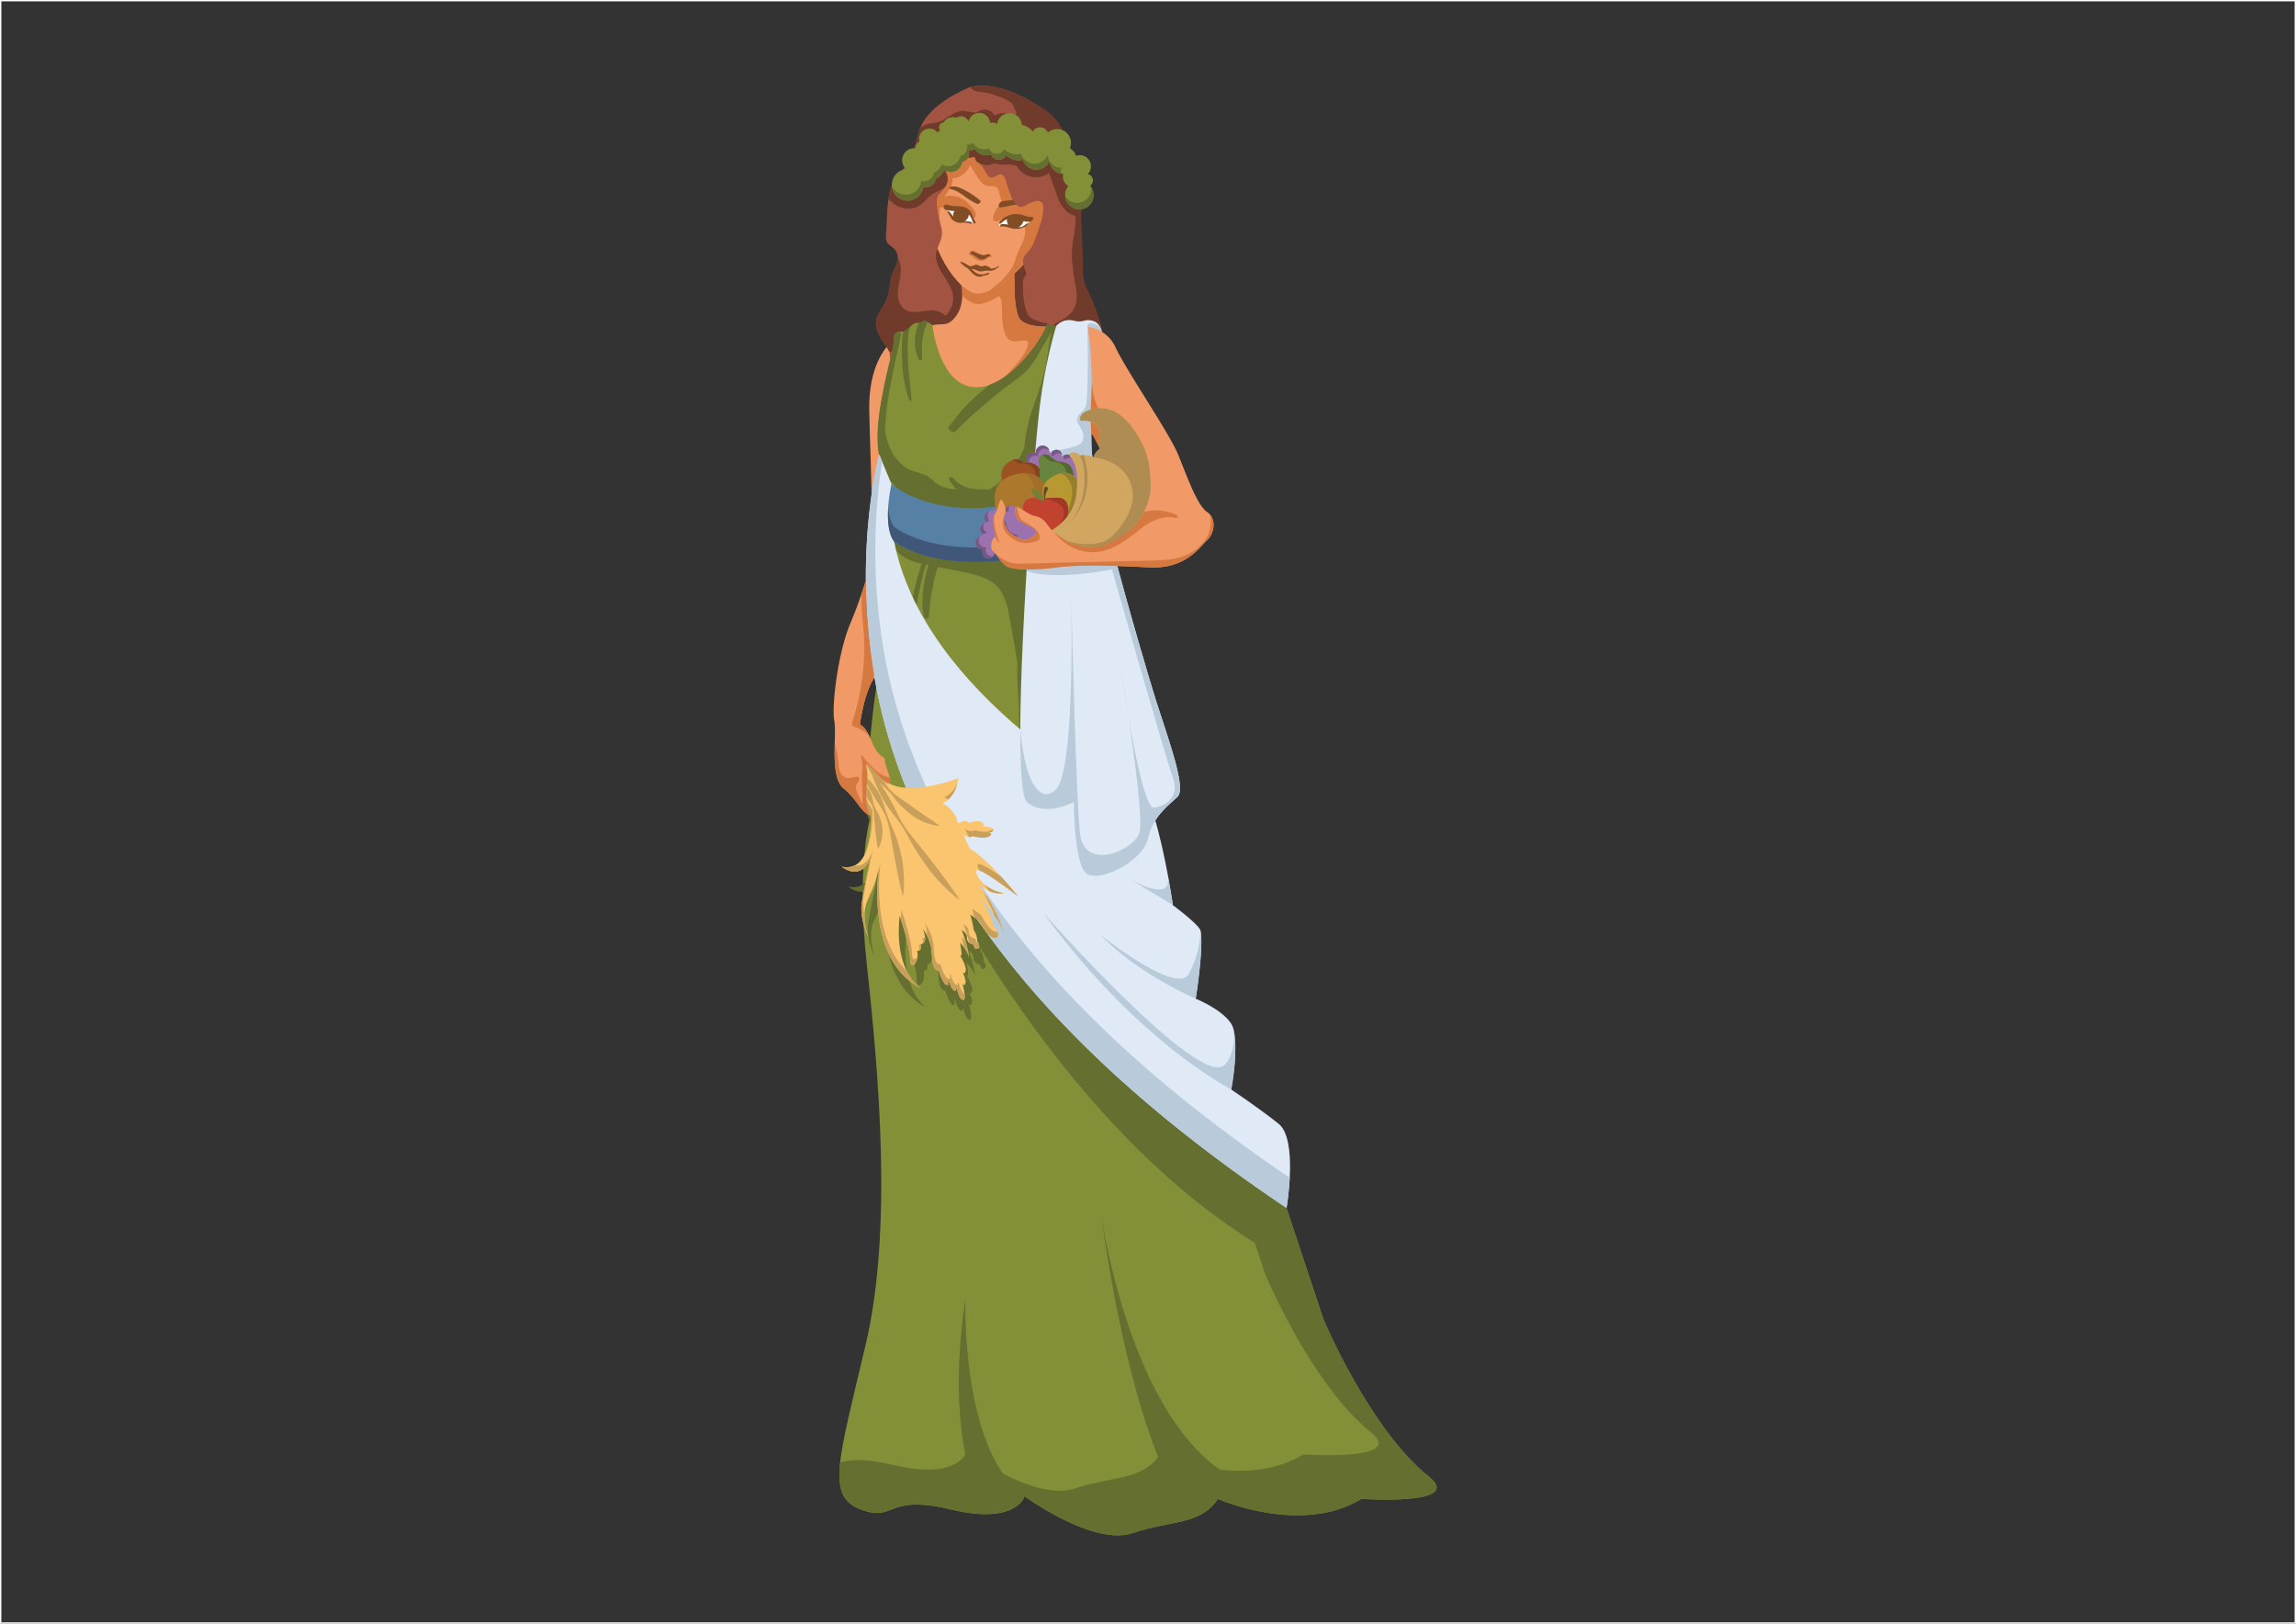 <svg id="Layer_1" data-name="Layer 1" xmlns="http://www.w3.org/2000/svg" viewBox="0 0 841.89 595.28"><rect x="0" y="0" width="841.89" height="595.28" fill="#333333" stroke="none"/><path d="M329.16,192.84c.77-14.87,2.14-34.58,2.14-34.58l-2.57-34.43s-10.3,5.79-10,26.39c.18,11.07.9,24.73.89,36.36Z" fill="#f19967"/><path d="M355.57,32S339.7,38,337,48.26s-6.34,14.45-8.25,17.13-3.64,10.32-3.45,14.44-1.73,8.26,1,10.11,4,4.13,1.72,8.67-1.15,5.78-2.68,10.52-5.56,6.6-3.64,12,4.4,5.78,4.6,9.28,8.62,2.48,8.62,2.48l16.47-2.48s19-.41,22.23,3.72,7.47,1.85,10.73,1.85,5.17-5.77,11.88-5.57,7.28-1,8-5.36-4-15.68-5.94-19.4-1-6.39-1.72-18.15.76-17.33-2.11-25.59-1.72-8.25-4.79-14-5.75-7-8.24-8.66C364.92,28.23,355.57,32,355.57,32Z" fill="#a25341"/><path d="M395.05,74a15.35,15.35,0,0,1-.51,1.72l-.14-.08c-.36-.17-.74-.33-1.1-.51l-.12-.06s0,0,0,0h0l0,0h0a.12.12,0,0,0,0,0c-.05-.06,0,0,0,0l0,0-.07-.11a3.25,3.25,0,0,1-.18-.43s-.08-.24-.1-.28a12.2,12.2,0,0,1-.15-4,13.79,13.79,0,0,0,0-2.8,9,9,0,0,0-1.18-2.76,2.5,2.5,0,0,0-1.77-1.39c-.54-.08-1.34.14-1.18.87a2,2,0,0,1-.12,1,6.08,6.08,0,0,0-.09,1.28c0,.87-.1,1.73-.16,2.6a12.85,12.85,0,0,0,.41,4.9,7.73,7.73,0,0,0,3.61,4.33,13.34,13.34,0,0,0,1.2.59c.21.09.41.18.61.29l.05,0,.16.12.18.13,0,0c0,.56,0,1.13,0,1.69a74.73,74.73,0,0,1-1,7.59,29.75,29.75,0,0,0,0,9.37h0a36.31,36.31,0,0,0,.71,5.08c.59,3.14,1.29,6.73-.15,9.75-1.23,2.58-3.83,3.94-6.2,5.29-.59.34-1.16.69-1.72,1-1.67-.56-3.52-.8-5.14-1.35s-3.47-1.24-4.24-3a20.77,20.77,0,0,1-1.44-6.8c-.1-1.27-.12-2.54-.12-3.82a10.54,10.54,0,0,0-.09-1.13s0-.09,0-.14a14.67,14.67,0,0,1,1.2-2.24c.51-.77,1.07-1.54,1.65-2.26a9.69,9.69,0,0,0,1.45-2.34,3.11,3.11,0,0,0,.47-1.49,1.66,1.66,0,0,0-1-1.44c-1.07-.47-2.14.21-3,.75a7.46,7.46,0,0,0-2,2.15,13.69,13.69,0,0,0-1.31,2.29.74.74,0,0,0-.67.56c-.22.71-.59,1.37-.82,2.07a8,8,0,0,0-.24,2.18,39,39,0,0,0,.15,4.59,19.36,19.36,0,0,0,2.43,8.36c1.67,2.65,4.5,4.08,7.34,5.14.66.24,1.32.46,2,.65a14.35,14.35,0,0,0-1.75,2.16c-1.18,1.81,2.2,4,3.76,3.26,3.56-1.76,6.5-5.09,10.52-5.8,1.08-.19,2.19-.3,3.24-.58a1.21,1.21,0,0,0,.85-.25h0a5.71,5.71,0,0,0,1-.58,15.77,15.77,0,0,0,.57,4c.3.82,2.4,2.49,3.37,1.73.05-.28.11-.53.16-.84.77-4.33-4-15.68-5.94-19.4s-1-6.39-1.72-18.15c-.37-5.73-.2-10-.26-13.81C395.73,73.38,395.14,73.33,395.05,74Z" fill="#713b2b"/><path d="M330,128.71c2.12-.6,4.21-1.32,6.34-1.87s4.19-.68,6.3-1.07a9.76,9.76,0,0,0,7.12-6,8.77,8.77,0,0,0,.72-.63,11.23,11.23,0,0,0,3.59-9.37c-.45-3.43-2.49-6.34-4.25-9.21a18.09,18.09,0,0,1-2.22-4.73,19.17,19.17,0,0,1-.72-6.47c.14-1.35-2.66-3.3-3.2-1.57a12.21,12.21,0,0,0-.85,5.1A16.21,16.21,0,0,0,344.25,98c1.39,2.93,3.58,5.48,4.75,8.51s.31,6.25-1.82,8.75c-.17.19-.38.33-.55.51a7,7,0,0,0-3.45-1.83c-3.76-.77-9.33,2.17-12.24-1.26-3.21-3.78-1-8.48-.67-12.75a9.82,9.82,0,0,0-1.14-5.65A8.54,8.54,0,0,1,328,98.61c-2.3,4.54-1.15,5.78-2.68,10.52s-5.56,6.6-3.64,12c1.54,4.32,3.43,5.44,4.22,7.54a4.66,4.66,0,0,0,.61.26A5.93,5.93,0,0,0,330,128.71Z" fill="#713b2b"/><path d="M328,74.13a9.65,9.65,0,0,0,2.53,1.36,6.51,6.51,0,0,0,2.71.23h.28A3.63,3.63,0,0,0,334.55,77a3.39,3.39,0,0,0,1.73.67,1.38,1.38,0,0,0,1.26-.47,1.47,1.47,0,0,0,.07-1.35,6.73,6.73,0,0,0-3.8-3.64,5.59,5.59,0,0,0-2.25-.42l-.89,0h-.32l-.15,0,0,0L330,71.7c-.17-.11-.33-.26-.46-.36h0c-.06-.07-.14-.14-.2-.2a1.37,1.37,0,0,0-.13-.2l0,0h0c0-.26-.1-.51-.13-.77s0-.23,0-.35,0-.36,0-.1a.89.89,0,0,1,.08-.32c0,.09,0,.1,0,.08l.07-.05c.65-.46.27-1.35-.2-1.8a2.6,2.6,0,0,0-1-.66,29.45,29.45,0,0,0-1.76,5.52A10.67,10.67,0,0,0,328,74.13Z" fill="#713b2b"/><path d="M335.44,56.79a14.57,14.57,0,0,0,2.46-2A13.68,13.68,0,0,0,339.66,52a6.16,6.16,0,0,1,2.07-2.34c1.24-.69,2.75-.64,4.11-.91,2.51-.49,4.37-2,6.53-3.25a5.35,5.35,0,0,1,3-.94c1.53.07,2.95.76,4.52.6a5.76,5.76,0,0,0,1.9-.55l.37-.18A7.7,7.7,0,0,0,365,46a5,5,0,0,0,3.41-.22,3.83,3.83,0,0,1,1.41-.46,9.32,9.32,0,0,1,1.91.77,5,5,0,0,0,3.14,0c0,.07.05.15.08.23a50.58,50.58,0,0,1-1,5.14c-.45,1.84,2.91,4.08,4.28,2.59a5.67,5.67,0,0,0,1.4-2.74,3.61,3.61,0,0,0,1.79.91c.84.13,1.92-.19,1.74-1.28-.06-.4-.11-.79-.17-1.19a2.8,2.8,0,0,0,1.14.34,1.62,1.62,0,0,0,.88-.21,3.56,3.56,0,0,0,2.3,1.52c.93.14,1.78-.21,1.73-1.29l0-.5a10.82,10.82,0,0,0,1.32.88,2.51,2.51,0,0,0,.73.26c-.34-.8-.77-1.71-1.38-2.85-3.06-5.77-5.75-7-8.24-8.66-15.17-10.07-24.28-7.74-25.66-7.29a4,4,0,0,0,2.41,1.6,26,26,0,0,1,7.73,1.74,17.05,17.05,0,0,1,5.1,2.59l.36.75c.45.92.89,1.84,1.34,2.75-.24.7-.75,1.19-1.49,1a14.86,14.86,0,0,0-3-.95,6.47,6.47,0,0,0-3.31.83.29.29,0,0,0-.1.08,13,13,0,0,0-1.26-1.31,4.17,4.17,0,0,0-3.48-.72c-1.22.32-2,1.13-3.3.93a21.23,21.23,0,0,0-3.7-.57c-2.15.06-3.94,1.15-5.69,2.29a18.68,18.68,0,0,1-2.52,1.48,12.66,12.66,0,0,1-3.45.75,8.11,8.11,0,0,0-3.88,1.61,12.37,12.37,0,0,0-.54,1.55,53.21,53.21,0,0,1-2.92,8.44A1.54,1.54,0,0,0,335.44,56.79Z" fill="#713b2b"/><path d="M393.13,75l0,0h0a.3.3,0,0,1-.08-.08l0,0Z" fill="#713b2b"/><path d="M351.33,97.53s3.38,11.34,0,17.13-6,3.62-9.41,4.59,3.62,20,15.12,25.5c10.9,5.24,28-17.38,29.6-25.1,0,0-11.74,1.25-13.35-3.9s-1.17-9.53-1.49-18.3S351.33,97.53,351.33,97.53Z" fill="#f19967"/><path d="M349.7,56.24a2.84,2.84,0,1,0-2.84,2.83A2.84,2.84,0,0,0,349.7,56.24Z" fill="#758135"/><path d="M372,104.11c0-1.17,0-4.47-.09-6.86-.32-8.77-20.53.28-20.53.28a40,40,0,0,1,1.48,10.91,12.47,12.47,0,0,0,4.71,2.93C360.46,112.19,366.33,109.27,372,104.11Z" fill="#d57940"/><path d="M385.23,78.61c2.94-16.34-5.39-29.92-17.57-32.12S344,54.33,341.1,70.67s8.46,34.66,16.25,36.85C363.46,109.22,382.29,94.94,385.23,78.61Z" fill="#f19967"/><path d="M361.64,109s5.61-3.26,5.69,2.47.16,11.77,3.06,13.3,8.07-2.29,6.19,2.81-10.93,13.19-10.93,13.19l13.67-8.36,5.33-12.67c-3.41.1-10.17-.2-11.36-4s-1.26-7.33-1.35-12.55l-8.71,4.39Z" fill="#d57940"/><path d="M523.86,541.28c-21.72-17.37-38.6-57.67-38.6-57.67l-13.52-40.78c-73.09-49-119.8-101.15-141.35-158.74L320.2,295.64s-6.76,17.37-2.41,57.43,9.65,97.48-.39,140-14.57,55.5-1.78,60.33,8.92-5.79,33.05,0,27-4.83,27-4.83,25.09,18.34,39.57,13.51,25-2.89,31.34-12.54c0,0,30.44,13.51,52.64,0C499.25,549.49,537.45,552.15,523.86,541.28Z" fill="#849038"/><path d="M403.56,444.07c-.06-.42-.12-.82-.17-1.24C403.39,442.83,403.44,443.28,403.56,444.07Z" fill="#646f30"/><path d="M338.61,309.77S385,410.5,462.58,457.15L451.21,421Z" fill="#646f30"/><path d="M321.61,306.33s1.44,21.08-10.54,18.74c0,0,7,5.93,10.59-3.44,0,0-2.19,10.06-3.22,16.39s2.41,13.09,2.41,13.09-3.17-8.4-.14-14.05a42.4,42.4,0,0,0,4-12s-5.41,34,15.21,44.47c0,0-9.84-5.75-7.63-26.42,0,0,3.85,11.3,3.85,16s3.72.56,2.48-3.17c0,0,2.18.28,1.3-2.48,0,0,3.11.42.91-5.51a17.28,17.28,0,0,1,3.31,9.79c.27,6.2,2.48,5.37,2.48,5.37s1.51,5.79,3.44,5.37v-2.61s1,4.82,2.69,4.75l.41-1.1s1,4.47,2.41,4.41-.27-6-.27-6,.68,1.31,1.1-.2-1.24-4.14-1.24-4.14.75,1.45,1.3-.2-2-5.72-2-5.72.48.34.55-.55a28.17,28.17,0,0,0-.62-4.14s2.76,2.62,3.31,5.44A38,38,0,0,0,355,348.36s2,1.1,1.93,2.55a2.24,2.24,0,0,0,1.86,2.54c1.31.42.27,2.07,1.93,1.73s0-2.76,0-2.76a7.38,7.38,0,0,0-1.24-4,53.33,53.33,0,0,0-1.31-5.79l3.28,2.34s2.92,6.06,5.61,6.2.77-3.37-.95-5.13c0,0,.58,0,0-1.64s-3.77-7.66-3.77-7.66,6.23,7.67,7.89,11.74l.17.45c1.34,3.93-2.48-9.81-10.65-19,0,0,4.56,5.89,10.91,4.86,0,0-7.19-.73-10.18-6.93S375.69,336,375.69,336s-10.13-13-17.78-17.68l-2.27-4.85s2.55,1.38,3.31.34c0,0,4.2,1.24,6.13.14s-.62-1.45-.62-1.45,1.93.35,2.07-.89-3.79-1.31-3.79-1.31,1-.83-.49-1.65-4.75.34-4.75.34-.32-1.79-3.81.27a11,11,0,0,0-5.7-7.45s5.06-1.91,5.7-9.22c0,0-18.86,7.38-26.57,1s-7.79-8.41-7.79-8.41l-3.1,9.44,4.07,9.78Z" fill="#646f30"/><path d="M523.86,541.28c-21.72-17.37-38.6-57.67-38.6-57.67l-13.52-40.78q-10.71-7.17-20.66-14.44L464,467.33s16.88,40.3,38.59,57.67c13.59,10.87-24.61,8.21-24.61,8.21-9.73,5.92-21,6.65-30.68,5.6-31.94-22.37-42.34-85.26-43.74-94.74,6.71,48.35,15.53,76.16,21.11,90.06-6.37,8.57-16.69,7-30.66,11.62-7.55,2.52-18-1.26-26.22-5.45-15.14-21.76-13.8-64.17-13.8-64.17-4.14,27.7-2.18,46.73,0,57.06-1.42,2.47-7,8.57-26.59,3.88-10.57-2.54-15.77-1.93-19.35-.85-1,9.89.92,14.62,7.56,17.13,12.78,4.82,8.92-5.79,33.05,0s27-4.83,27-4.83,25.09,18.34,39.57,13.51,25-2.89,31.34-12.54c0,0,30.44,13.51,52.64,0C499.25,549.49,537.45,552.15,523.86,541.28Z" fill="#646f30"/><path d="M341.92,119.25s-2.58-2.17-3.54-1.37-1.29.22-2.74.6-3.21,3-4.34,3.06-3.91-.29-3.48,2.93-8.13,28.34-5.45,42.12c.69,3.55,4,8.64,4.49,10.91,2.74,12.36,2.32,9.43-1.67,49.61-.77,7.7-4,23.86-5,33.18-1.45,13.15-1.87,18.54-3.32,27.39-1.54,9.41,2,12.78,10.94,9.57s10.4-9.15,19.57-3.86,27,9.79,34.74,3.86,18.66,5.61,26.39,6.43l.23,0c7.57.76,19.89-6.72,18.43-14.18-6.1-31.09-28.5-108.86-28.07-128,.48-21.16.82-39.53-.41-41.94s-3.21-.37-5.14-.69-1.61-1.81-2.9-1.15a27.2,27.2,0,0,1-3.38,1.84c-.64.11-3.29-2-3.89.65s-12.84,22.38-26,21.74S341.92,119.25,341.92,119.25Z" fill="#849038"/><path d="M331,203.94a19.91,19.91,0,0,0,7,2.71,79.37,79.37,0,0,0-3.57,14.26,63.58,63.58,0,0,0-.6,17.42c0,.28.81.77.85.33.44-5.76.63-11.47,1.52-17.19A119.32,119.32,0,0,1,339.47,207l1,.2-.07.22a38.22,38.22,0,0,0-1.51,6.14,39.93,39.93,0,0,0-.61,6.17,20.05,20.05,0,0,0,.52,6.42c.16.47,1.24,1.13,1.49.42.6-1.68.52-3.79.75-5.56.27-2,.6-4,1-5.92a55.73,55.73,0,0,1,1.34-5.57c.16-.56.37-1.09.57-1.64,3.9.75,7.8,1.47,11.66,2.38,4.65,1.09,9.44,2.73,11.86,7.17a26.67,26.67,0,0,1,2.43,7.55c.62,3.11,1.16,6.25,1.7,9.38.5,2.88,1,5.77,1.44,8.65,0,1.64,0,3.27,0,4.9.1,3.48.31,7,.56,10.45,0,.28.07.56.09.84-.08,2,0,4,.05,5.89a49.77,49.77,0,0,1-1.17,12.82,21.78,21.78,0,0,1-5.07,9.95,10.89,10.89,0,0,1-3.2,1.93,40.09,40.09,0,0,0,1.77-8A35.85,35.85,0,0,0,366,270c-.05-.26-.8-.82-.86-.34-.25,1.81-.31,3.67-.48,5.5s-.39,3.58-.72,5.36A38.32,38.32,0,0,1,361,290.61a7,7,0,0,1-4.87,3.88,14.84,14.84,0,0,0-6.3.19c9.61,4.67,25.19,8,32.26,2.57a7.87,7.87,0,0,1,3.57-1.54l-.91-.09-1.86-.06c-.3,0-.59,0-.88,0a2.7,2.7,0,0,0-1.85-.76,15.22,15.22,0,0,1-.31-2c-.43-3.89-.86-7.83-1.07-11.73a2.44,2.44,0,0,0,0-.27l.08,0c.68.26,2.07.41,2.22-.64.71-5.28,1.22-10.59,1.5-15.92q.21-3.84.27-7.68c0-1.31.05-2.62,0-3.93,0-.48-.09-.94-.14-1.4.1-2.77-.41-5.67-.58-8.33-.28-4.2-.45-8.42-.55-12.63s-.14-8.24-.16-12.36c0-2.08,0-4.16-.09-6.24a11,11,0,0,0-.72-4.25c.94-1-1.33-3.18-2.55-3.19-4.49,0-9,.68-13.48.68a111.18,111.18,0,0,1-13.15-.81,103.85,103.85,0,0,1-13-2.4c-2.16-.54-7.3-1.1-7.66-4a3.24,3.24,0,0,0-2.36-2.39.88.88,0,0,0-.16,0c-.12,1.53-.28,3.28-.47,5.3A10,10,0,0,0,331,203.94Z" fill="#646f30"/><path d="M336.74,131.5a1.2,1.2,0,0,0,.72.62c.19,0,.6,0,.61-.24.08-1.15,0-2.28-.05-3.44a24.13,24.13,0,0,1,.18-3.4,22.68,22.68,0,0,1,1.9-6.91s0,0,0-.07c-.65-.33-1.33-.51-1.73-.18a1.85,1.85,0,0,1-1.51.46,19.06,19.06,0,0,0-1.28,5.41A14.58,14.58,0,0,0,336.74,131.5Z" fill="#646f30"/><path d="M332.14,181.63a32.81,32.81,0,0,0,6.46,3.76,20,20,0,0,0,4.48,1.31,5.15,5.15,0,0,0,1.08,1,3.57,3.57,0,0,0,.27.28,3.12,3.12,0,0,0,2.53,1.7c1.63-.21,3.18-.15,4.81-.5s3-.71,4.48-1.13c.69-.19,1.37-.43,2.05-.64.62,1.2,2.54,2.38,3.68,1.8a27.92,27.92,0,0,1,10.44-2.82,21.56,21.56,0,0,0,4.14-.68l0,.09c.19.64,1.77,1.61,2.08.59.2-.69.38-1.32.52-2a7.44,7.44,0,0,0,1.05-.92c.7-.75.09-1.67-.76-2.35,0-.93,0-1.86,0-2.8,0-2.95,0-5.9.14-8.85a62.73,62.73,0,0,1,3-16.69c1.86-5.47,4-10.68,5.07-16.38.53-2.86.91-5.75,1.29-8.63.4-3.09.4-6.18.69-9.26a1.11,1.11,0,0,0-.05-.25,11.28,11.28,0,0,1-2.4,1.29c-.64.11-3.29-2-3.89.65-.53,2.29-9.58,17-20.45,20.84-1.87,1.49-3.7,3-5.46,4.66a56,56,0,0,0-5,5.07c-1.54,1.82-2.92,3.75-4.45,5.57-.83,1,1.57,2.76,2.46,1.79a144.45,144.45,0,0,1,10.76-9.92c3.51-3.11,7.19-6,11-8.73a30.41,30.41,0,0,0,4.93-4.28,36,36,0,0,0,3.84-5.7c1.57-2.64,3.17-5.24,4.62-7.92-.31,1.35-.6,2.71-.8,4.1-.42,2.87-.82,5.75-1.35,8.6-1.1,5.91-3.37,11.27-5.23,16.94a59.29,59.29,0,0,0-2.59,13,34.89,34.89,0,0,1-4,6.9,30.75,30.75,0,0,1-6.76,7,24.13,24.13,0,0,1-2,1.29c-.55,0-1.11,0-1.66,0a28.17,28.17,0,0,1-4.77-.29,12,12,0,0,1-3.5-1.15,8,8,0,0,1-3-2.33c-.58-.88-2.52-1-1.74.34a12.21,12.21,0,0,0,2.68,3.46c-.78-.07-1.55-.14-2.32-.27-2.36-.4-4.84-1.21-6.4-3.12a2.06,2.06,0,0,0-1-.6,5.13,5.13,0,0,0-1-.88,6.07,6.07,0,0,0-2.16-.76c-1.36-.72-2.93-.91-4.32-1.58-5.43-2.61-8.27-8.62-9.09-14.5a109.51,109.51,0,0,1,2.12-17.21c1.13-5.88,2.46-11.74,3.68-17.6a1.66,1.66,0,0,0-.45-1.33c-1.17.12-2.45.63-2.15,2.88.42,3.22-8.13,28.34-5.45,42.12.58,3,2.95,7,4,9.56A34.73,34.73,0,0,0,332.14,181.63Z" fill="#646f30"/><path d="M330.75,131.26a50.69,50.69,0,0,0,2.55,15.21c.11.31,1,.75.95.17-.35-4.66-1.06-9.28-1.28-14-.1-2.36-.14-4.73-.06-7.09a19.76,19.76,0,0,1,.77-5.76c-.88.82-1.74,1.69-2.38,1.71h0a13.66,13.66,0,0,0-.47,2.66A69.25,69.25,0,0,0,330.75,131.26Z" fill="#646f30"/><path d="M468.84,412c-7.24-5.8-17.37-12.55-17.37-12.55s3.38-18.82,0-24.13-13-9.17-13-9.17,3.38-22.68,1.45-25.58-9.83-8.69-9.83-8.69-2.76-19.16-6.9-32.53c-36.59-17.45-102-64.35-96.3-121.8l-4.49-10.91s-14.44,53.12,6.26,112.64,68,113.25,143.11,163.6C471.74,442.83,476.08,417.74,468.84,412Z" fill="#dfeaf6"/><path d="M332.12,269.75c-14.74-42.38-11.66-81.5-8.66-100.52l-1.09-2.64s-14.44,53.12,6.26,112.64,68,113.25,143.11,163.6a105.89,105.89,0,0,0,1.18-11.05C399.13,381.88,352.61,328.65,332.12,269.75Z" fill="#b9cbdb"/><path d="M387.28,119.54a6.17,6.17,0,0,1,6.26-2c4.09.93,3.66-.66,6.82,0s3.6,4.09,3.6,4.09-4.83,27.75-3.6,44.26,20.56,81.59,23.36,90.43c4.58,14.47,11.39,32.57,8.07,35.79s-9.06,7.08-10.86,15.44-19.5,17.38-23.36,11.91-3.8-25.42-3.8-25.42-10.63,5.79-17.25,0,2.14-124.92,4.75-145.1A189.07,189.07,0,0,1,387.28,119.54Z" fill="#dfeaf6"/><path d="M398.75,119.8c.05,3.37.48,27.5-.79,29.61s-4,3.09-2.65,5.77,2.47,3.52,1.68,6.48-13.51,3.86-13.51,3.86l-4.42,6.63-.12,1.49,23.54,5.93.17-.4a109,109,0,0,1-2.29-13.29c-1.23-16.51,3.6-44.26,3.6-44.26a5.92,5.92,0,0,0-.71-1.94C401.69,118.75,398.71,117.32,398.75,119.8Z" fill="#b9cbdb"/><path d="M413.81,263c-1.5-10.1-2.83-18-2.83-18S412.12,253.14,413.81,263Z" fill="#b9cbdb"/><path d="M376.43,209.27c9.82,3.86,31.3-.51,31.3-.51s19.85,69.75,22.33,76.26-1.81,10.33-6.82,11.1c-3,.47-6.86-18.25-9.43-33.17,2.45,16.42,5.38,38.73,3.9,42.66-2.39,6.36-20.14,13.84-21.69,0-1.34-11.93-2.85-71.25-3.24-87.31.29,14.5.82,63.51-5.36,70.84-4.34,5.15-11.23,1.51-13.32-21.75,0,22.94,1.65,26,2.42,26.64,6.62,5.79,17.25,0,17.25,0s0,20,3.8,25.42,21.56-3.54,23.36-11.91,7.53-12.22,10.86-15.44-3.49-21.32-8.07-35.79c-1.75-5.52-9.94-33-16.15-56.85-9,1.15-24.66,3.4-30.9,5.92Z" fill="#b9cbdb"/><path d="M392.78,218.3c0-2.55-.1-4.06-.1-4.06S392.72,215.74,392.78,218.3Z" fill="#b9cbdb"/><path d="M389.45,182.45a4.35,4.35,0,0,0-.06-.52,4.24,4.24,0,0,0,2.46-1.2,4.29,4.29,0,0,0,1.21-2.55,1.92,1.92,0,0,0,.86.21,2,2,0,0,0,2-2c0-1.13.37-.84-.76-.84-.29,0,.29-.82,0-.71,0-.51.46-.29.17-.66.09,0-.35-.68-.25-.68,1.11,0-.28-1.13-.28-2.23a2,2,0,0,0-1-1.71,2.05,2.05,0,0,0,.07-.34,2.57,2.57,0,0,0-2.58-2.57,2.51,2.51,0,0,0-2,1,1.92,1.92,0,0,0,.11-.54,2.08,2.08,0,0,0-4-.89,2.94,2.94,0,0,0-.55-.3,2.56,2.56,0,0,0-5.12,0,2.17,2.17,0,0,0,.07.35,2.21,2.21,0,1,0-1.13,4.1c.58,0,.9,2.58,1.29,2.22.34,1.52,1.91-.15,3.54-.15a3.37,3.37,0,0,0,2.52-1.15,2,2,0,0,0,3.11-.75,2.47,2.47,0,0,0,1.78,1.15,2,2,0,0,0,.35.75,1.61,1.61,0,0,0-.38-.08,2.09,2.09,0,0,0-1.83,1.11,4.22,4.22,0,0,0-4.55,4l-.17,0a5,5,0,1,0,5,5Zm-.55-13.94s0,0,0,0l0,0S388.91,168.49,388.9,168.51Z" fill="#9b71ae"/><path d="M389.64,169.66s0,0,0-.06l0,0A0,0,0,0,0,389.64,169.66Z" fill="#775783"/><path d="M377.26,169.29a2.23,2.23,0,0,1,2.23-2.23,2.13,2.13,0,0,1,1.13.36,2.29,2.29,0,0,1-.07-.36,2.56,2.56,0,0,1,2.56-2.56,2.53,2.53,0,0,1,1.66.65,2.52,2.52,0,0,0-2.4-1.8,2.56,2.56,0,0,0-2.56,2.56,2.17,2.17,0,0,0,.07.35,2.18,2.18,0,0,0-3.36,1.88,2.18,2.18,0,0,0,.85,1.7A2.44,2.44,0,0,1,377.26,169.29Z" fill="#775783"/><path d="M390.19,168.24a2,2,0,0,1-.11.55,2.52,2.52,0,0,1,2-1,2.57,2.57,0,0,1,1.69.66,2.55,2.55,0,0,0-2.43-1.81,2.42,2.42,0,0,0-1.51.54A2,2,0,0,1,390.19,168.24Z" fill="#775783"/><path d="M385.49,166.19a2.69,2.69,0,0,1,.18.86,2.94,2.94,0,0,1,.55.3,2.09,2.09,0,0,1,1.88-1.2,2,2,0,0,1,1.25.47,2,2,0,0,0-3.86-.43Z" fill="#775783"/><path d="M326.86,177.5s20.32,17.71,58.63,2.93l.22,22s-36.83,10.22-57.76-3.79C328,198.66,323.38,194.64,326.86,177.5Z" fill="#5681a4"/><path d="M328,193.32s-1.85-1.65-2.29-7.25C325,196,328,198.66,328,198.66c20.93,14,57.76,3.79,57.76,3.79l0-5.33C384.53,197.43,348.56,207.12,328,193.32Z" fill="#415779"/><path d="M367.43,176.68s-1.43-4.77,2.36-7.24,5.55.29,5.55.29,7.38-1.56,6.52,7S367.43,176.68,367.43,176.68Z" fill="#9d5224"/><path d="M375.34,169.73a3.34,3.34,0,0,0-4.22-1,3.24,3.24,0,0,1,2.27,1.29s7.38-1.56,6.53,6.95a3.68,3.68,0,0,1-2.32,3.45c2.2,0,4-.86,4.26-3.75C382.72,168.17,375.34,169.73,375.34,169.73Z" fill="#81441d"/><path d="M383.55,178s-3.15-6.88-12.77-3.63-5,14.05-5,14.05l9,1.93,10-7-1.26-4.95Z" fill="#ac782b"/><path d="M382.7,179s-1.68-1.69-1.51-6.09c.11-2.88-1.13-4.52.22-5.59,3-2.35,4.3,1.45,6.56,1.85s5.18.22,5.63,5.17S382.7,179,382.7,179Z" fill="#68853f"/><path d="M388,169.2c-2.08-.37-3.38-3.63-5.91-2.27,1.2.64,2.2,2,3.52,2.27,2.25.4,5.18.22,5.63,5.17.33,3.51-5.27,4.38-8.57,4.6a.28.28,0,0,1,.06.06s11.35.29,10.9-4.66S390.22,169.6,388,169.2Z" fill="#516931"/><path d="M383.55,178.36V178a8.65,8.65,0,0,0-7.73-4.49,8.25,8.25,0,0,1,2.91,9.76c-1.19,3.72-3,5.77-4.81,6.89l.88.19,10-7Z" fill="#a06f29"/><path d="M383.4,183.89s-3.19-5.1,1.47-8.44,8.65-2.71,10.86,1.89-1.85,11.78-1.85,11.78l-3.26,1.18-6.23-5.2Z" fill="#b89830"/><path d="M395.73,177.34c-1.52-3.17-3.9-4.41-6.75-3.81a6.82,6.82,0,0,1,3.52,3.61c2.21,4.6-1.85,11.79-1.85,11.79l-1.17.42,1.14,1,3.26-1.18S397.94,181.94,395.73,177.34Z" fill="#957f2f"/><path d="M375.54,188.84s-2.41-6.8,4.22-6.25,10.05-1.57,11.54,2.17-1.76,8.44-1.76,8.44l-9.9,4.17s-2.95-4.17-3.44-6S375.54,188.84,375.54,188.84Z" fill="#c24230"/><path d="M391.3,184.76c-1.22-3-3.75-2.22-8.23-2.1,4.35,1.57,7.05,2,7,5.5,0,2.48-1.64,4.64-3.12,6.12l2.57-1.08S392.79,188.5,391.3,184.76Z" fill="#a03826"/><path d="M379,196.36l.69,1,2.46-1Z" fill="#a03826"/><path d="M383.07,183.89s-.83-4.26,0-5.22,1.32.68,1.32.68S383.37,179.79,383.07,183.89Z" fill="#5f4c29"/><path d="M383,183.58s-.4-3.23-4.82-4.59A4.8,4.8,0,0,0,383,183.58Z" fill="#758135"/><path d="M376.83,191.82a4.75,4.75,0,0,0-.53.05,4.24,4.24,0,0,0-1.2-2.46,4.2,4.2,0,0,0-2.54-1.2,2.09,2.09,0,0,0,.2-.86,2,2,0,1,0-4.08,0,1.85,1.85,0,0,0,.18.81,2.19,2.19,0,0,0-1.32.5,2.47,2.47,0,0,0,.06-.29,2,2,0,0,0-3.71-1,3.23,3.23,0,0,0-.33-.06,2.57,2.57,0,0,0-2.58,2.57,2.54,2.54,0,0,0,1,2,2,2,0,0,0-.54-.11,2.08,2.08,0,0,0-.9,4,3.76,3.76,0,0,0-.3.56,2.56,2.56,0,0,0,0,5.12,2.09,2.09,0,0,0,.36-.08,2.13,2.13,0,0,0-.36,1.13,2.23,2.23,0,0,0,4.46,0,2.21,2.21,0,0,0-.61-1.5,3.4,3.4,0,0,0,2.67-3.32,3.36,3.36,0,0,0-1.14-2.53,2,2,0,0,0,.47-1.25,2,2,0,0,0-1.22-1.85,2.54,2.54,0,0,0,1.15-1.78,2,2,0,0,0,.74-.35,2.2,2.2,0,0,0-.07.37,2.12,2.12,0,0,0,1.11,1.84,4.22,4.22,0,0,0,1.22,3.32,4.31,4.31,0,0,0,2.75,1.23c0,.05,0,.1,0,.16a5,5,0,1,0,5-5Zm-13.95.54h0l0,0Z" fill="#9b71ae"/><path d="M365.29,200.27s0,.1.09.14a3,3,0,0,0,.38-.33A3.85,3.85,0,0,1,365.29,200.27Z" fill="#775783"/><path d="M364.73,186.61c.11,0,.21,0,.32.06a1.77,1.77,0,0,1,.17-.24A2.05,2.05,0,0,0,364.73,186.61Z" fill="#775783"/><path d="M368.75,187.63v0a1.55,1.55,0,0,0,0,.21,2,2,0,0,1,1.22-.44,2.08,2.08,0,0,1-.18-.82,2,2,0,0,1,.45-1.22,2,2,0,0,0-1.59,1.92A1.8,1.8,0,0,1,368.75,187.63Z" fill="#775783"/><path d="M364,191.62H364l0,0Z" fill="#775783"/><path d="M378,201.15a5,5,0,0,1-5-5,.78.78,0,0,1,0-.16,4.23,4.23,0,0,1-4-4.55,2.12,2.12,0,0,1-1.11-1.84,2.21,2.21,0,0,1,.08-.37,2,2,0,0,1-.75.35,2.45,2.45,0,0,1-.44,1.08,2.17,2.17,0,0,0,1.07,1.52,4.22,4.22,0,0,0,1.22,3.32,4.31,4.31,0,0,0,2.75,1.23c0,.05,0,.1,0,.16a5,5,0,0,0,5,5A5,5,0,0,0,380,200.7,5,5,0,0,1,378,201.15Z" fill="#775783"/><path d="M363.67,204a2.23,2.23,0,0,1-2.23-2.23,2.15,2.15,0,0,1,.35-1.12c-.12,0-.23.07-.35.07a2.53,2.53,0,0,1-1.91-4.23,2.54,2.54,0,0,0-1.81,2.41,2.56,2.56,0,0,0,2.56,2.56,2.09,2.09,0,0,0,.36-.08,2.13,2.13,0,0,0-.36,1.13,2.23,2.23,0,0,0,2.23,2.23,2.18,2.18,0,0,0,1.71-.85A2.07,2.07,0,0,1,363.67,204Z" fill="#775783"/><path d="M362.62,191.08a1.92,1.92,0,0,1,.54.11,2.48,2.48,0,0,1-.36-3.69,2.54,2.54,0,0,0-1.82,2.42,2.42,2.42,0,0,0,.54,1.51A2.11,2.11,0,0,1,362.62,191.08Z" fill="#775783"/><path d="M360.56,195.78a2.55,2.55,0,0,1,.87-.18,3,3,0,0,1,.3-.56,2.06,2.06,0,0,1-1.2-1.87,2.09,2.09,0,0,1,.46-1.26,2.07,2.07,0,0,0-1.62,2A2.1,2.1,0,0,0,360.56,195.78Z" fill="#775783"/><path d="M442.62,187.71c-3.62-2.41-7.24-12.78-10.61-21S413.06,136,409,127.25a13,13,0,0,0-10.21-7.45c.25,1.57,2.29,10.88,1.32,38.78,2.9,4.25,5.93,9.62,8.09,12.14,3.74,4.34,11.66,14.82,11.66,14.82-1.33.73-2.21,4.27-5.43,8.29s-14.88,9.33-20.19,5.07-7.64-3.14-9.25-5.31-2.57-3.78-5.31-4.35-6.19-3.62-7-3.46-.41,2.66.16,4.11,4.9,2.65,6.59,4.18-.4,2.65-2.49,3.62-5.63-1.53-6.92-2.66-2.57-5-1.61-6.19-.32-5-1.16-5.59-1.21,3.86-2.54,5.31.36,8,.36,8c-1.44.85-2.41,4.47-.84,5.79s2.05,2.78,4.28,4.83,11.4,1.93,18.88.89,20.27-.77,33.91-.05,18.7-7.6,21.35-10S446.24,190.13,442.62,187.71Z" fill="#f19967"/><path d="M367.69,192.52c.38,2.75,3.1,5,5.55,6a8.51,8.51,0,0,0,4.5.43,18.1,18.1,0,0,0,2.07-.43,1.71,1.71,0,0,0,1.43-1.25c.23-1.26-.88-2.68-1.75-3.46a17.88,17.88,0,0,0-3.46-2.22,5.31,5.31,0,0,1-.76-.48v0l-.16-.13c-.18-.16-.38-.31-.56-.48l0,0a4.64,4.64,0,0,1-.36-.44,3.53,3.53,0,0,1-.4-.74,13.89,13.89,0,0,1-.82-3.48.93.93,0,0,0-.29-.06c-.81.17-.41,2.66.16,4.11s4.9,2.65,6.59,4.18-.4,2.65-2.49,3.62-5.63-1.53-6.92-2.66-2.57-5-1.61-6.19a2.27,2.27,0,0,0,.33-1.52c-.08.35-.18.69-.28,1A9.67,9.67,0,0,0,367.69,192.52Z" fill="#d57940"/><path d="M404.64,163.83a7.53,7.53,0,0,0,.16-1.06,9.82,9.82,0,0,0,.09-1.53c0-.47-.13-.93-.18-1.39a12.37,12.37,0,0,1,0-1.36s0,0,0,0c.18.19.33.4.51.59.65.72,2.1,1.49,3,.9s.31-1.9-.27-2.53a32.54,32.54,0,0,1-6.06-9.73c-1.07-2.6-1.09-4.69-1.58-7.4,0,3.17-.27,6-.37,10.14,0,0,0,1.71-.16,1.62,0,2,.38,4.26.3,6.52,1.29,1.89,1.92,3.86,3.36,5.89A1,1,0,0,0,404.64,163.83Z" fill="#d57940"/><path d="M432.9,204.24c-3.84,1.13-7.84,1.2-11.81,1.3l-12.58.3-25.17.59-6.55.15c-2.1,0-4.36.28-6.39-.39a13.33,13.33,0,0,1-4.36-2.34,32.57,32.57,0,0,1-2.38-2.32,2,2,0,0,0,.54.78c1.57,1.33,2.05,2.78,4.28,4.83s11.4,1.93,18.88.89,20.27-.77,33.91-.05,18.7-7.6,21.35-10c2.39-2.17,3.38-6.76.93-9.42,0,.13.08.25.11.38C445.42,196.25,439.46,202.29,432.9,204.24Z" fill="#d57940"/><path d="M392.08,200.09a16.48,16.48,0,0,0,13.27,1.64c4.6-1.41,8.47-4.32,12.16-7.31s8.64-5.68,13.6-4.55c1,.24.75-1,.05-1.25-4.17-1.65-9.25-2.28-13.35-.16a33.61,33.61,0,0,1-3.42,5.37c-3.22,4-14.88,9.33-20.19,5.07-4-3.2-6.29-3.37-7.87-4.17.17.24.33.49.51.72A18.32,18.32,0,0,0,392.08,200.09Z" fill="#d57940"/><path d="M366.6,199a11.6,11.6,0,0,1-1-2.83c-.27-1-.59-2-.78-3a12.45,12.45,0,0,1-.12-4.59c-1.28,1.5.38,7.93.38,7.93a2.64,2.64,0,0,0-.37.32c.51.75,1.08,1.49,1.63,2.19C366.41,199.17,366.73,199.22,366.6,199Z" fill="#d57940"/><path d="M421.8,176.24h0a55.22,55.22,0,0,0-.45-5.71,11.24,11.24,0,0,0-.66-2.79v0a24.11,24.11,0,0,0-3-7.08h0c-8.94-16-19.65-10.1-20.94-8.66s-.38,2.34-.38,2.34c5.36-.68,6.74,2.87,7.09,4.8a8.61,8.61,0,0,0-.21,5.48,5.21,5.21,0,0,0-2.23,3A8,8,0,0,0,396,167c-1.85-2.17-4.83-.88-3.54.49s3.38,4.9,2.09,14.31c-1,7.15-6.3,11-8.81,12.5a25.17,25.17,0,0,0,2.09,1.78h0l.18.12c.4.31.82.62,1.29.93h0a23.31,23.31,0,0,0,4.43,2.35s5.83,1.64,9.16.87l.45-.11c.29-.08.59-.15.88-.25a14.24,14.24,0,0,0,1.44-.56c1.14-.52,2.19-1,3.19-1.59.32-.17.6-.36.91-.53.66-.38,1.3-.77,1.9-1.16l.92-.65c.54-.39,1.06-.79,1.54-1.19.27-.22.54-.45.79-.68s.35-.28.5-.43l.06-.12a20.6,20.6,0,0,0,5.57-9.42l.06-.13A17.44,17.44,0,0,0,421.8,176.24Z" fill="#d1a660"/><path d="M391,192.86a14.91,14.91,0,0,1-1.2,1A9.77,9.77,0,0,0,391,192.86Z" fill="#af8c51"/><path d="M397.38,166.88A7.09,7.09,0,0,0,396,167l0,0c.94,1.58,1.68,4.31,1.65,9-.06,9.6-4.4,14.82-6.56,16.83C394.14,190.07,401.86,181.32,397.38,166.88Z" fill="#af8c51"/><path d="M421.8,176.24h0a55.22,55.22,0,0,0-.45-5.71,11.24,11.24,0,0,0-.66-2.79v0a24.11,24.11,0,0,0-3-7.08h0a29.56,29.56,0,0,0-4.31-6,.83.83,0,0,0-.15-.24c-2.68-2.68-5.95-5.4-11.71-4.55s-5.45,3.62-5.45,3.62a1.29,1.29,0,0,0,.3.83c5.36-.68,6.74,2.87,7.09,4.8a8.61,8.61,0,0,0-.21,5.48,5.21,5.21,0,0,0-2.23,3C416,170,415.4,181.22,415.36,182.47c-.08,2.47-1.44,8-7.48,14-4.38,4.4-12.39,3-16.46,2a23.73,23.73,0,0,0,2.27,1.06s5.83,1.64,9.16.87l.45-.11c.29-.08.59-.15.88-.25a14.24,14.24,0,0,0,1.44-.56c1.14-.52,2.21-1,3.21-1.52.32-.17.64-.37.94-.55.66-.38,1.3-.78,1.9-1.17l.95-.65c.53-.39,1-.83,1.46-1.23.27-.22.54-.45.79-.68s.35-.28.5-.43l.06-.12a20.6,20.6,0,0,0,5.57-9.42l.06-.13A17.44,17.44,0,0,0,421.8,176.24Z" fill="#af8c51"/><path d="M451.47,399.4s-34.26-17.21-69-64.83c0,0,58,65.79,66.76,55.66,4.49-5.22,3-13,3-13S454.27,385.08,451.47,399.4Z" fill="#b9cbdb"/><path d="M438.44,366.1s-21.05-8.85-35.05-23.49c0,0,27.89,22.29,32.4,14.56a34.11,34.11,0,0,0,4.37-16S441.62,346.37,438.44,366.1Z" fill="#b9cbdb"/><path d="M430.06,331.83l-17.67-10.71s17.61,11.23,15.87,0C428.26,321.12,429.75,329.72,430.06,331.83Z" fill="#b9cbdb"/><path d="M363.73,93.72a1.3,1.3,0,0,0-.87-.1,2.28,2.28,0,0,1-.52,0s0,0,0,0-.16-.14-.28-.17a3,3,0,0,0-1.15.11,2.32,2.32,0,0,1-.78-.07,6.26,6.26,0,0,1-1.59-.9,3.3,3.3,0,0,0-.45-.26c-.14-.08-.31-.11-.44-.18a4.32,4.32,0,0,0-1-.35c-.42-.1-.94.35-1.15.67s-.36.86.07,1a2.15,2.15,0,0,1,.82.39c.08.08.17.21.27.3l.38.34a4.58,4.58,0,0,0,1.86,1.07,4.26,4.26,0,0,0,2.39-.31,3.11,3.11,0,0,0,.88-.64c.09-.09-.08,0,0,0a1.18,1.18,0,0,1,.19-.11c.38-.16.78-.2,1.16-.35C363.7,94.11,363.93,93.84,363.73,93.72Z" fill="#d57940"/><path d="M379.31,90.71a22.73,22.73,0,0,0,.6-2.33s0-.08,0-.12c.38-.65.85-1.28,1.2-1.9a22.23,22.23,0,0,0,2.53-6.44,8.87,8.87,0,0,0,.07-3.63,1.36,1.36,0,0,0-.28-1.42,5.65,5.65,0,0,0-1.12-1l-.3-.2-.21-.12a3.68,3.68,0,0,0-.57-.26,6.85,6.85,0,0,0-5,.05A3.74,3.74,0,0,0,374.41,75c-2.82-1.29-3.15-5-4-7.55a4.92,4.92,0,0,0-2.11-2.94c-1.36-.73-3.11.15-4.31-.71s-1.94-2.54-2.69-3.7l-1.42-2.2c-.52-.83-1.24-1.46-1.76-2.26-.65-1-2.34,0-3.08,1.13a13.37,13.37,0,0,0-3,3.63,3.8,3.8,0,0,1-.55.78s0,0,0,0h-.06c-.63.12-1.39-.14-2.05-.07a5,5,0,0,0-4.09,3.27c-.43,1.3,0,2.72-.49,4a21.44,21.44,0,0,1-2.28,3.26,12.4,12.4,0,0,0-1.79,3.74,38.33,38.33,0,0,0,1.48,11.14c.89.41,2.22-.92,2.21-1.74s.32-1.45.3-2.21-.17-1.64-.18-2.46a32.09,32.09,0,0,1,.1-3.79l.08-.09s0,0,0,0l.06,0c.4-.17-.12,0,.15-.08a4.43,4.43,0,0,1,1.68-.26,7.43,7.43,0,0,1,2.15.4c.69.24,1.37.56,2,.84s1.31.69,2,1c1.29.61,2.33,2.41,3.93,2.17a1.35,1.35,0,0,0,1-.9,3.08,3.08,0,0,0-.82-2.78,28.2,28.2,0,0,0-1.9-2.16,9,9,0,0,0-5.34-2.62,8.67,8.67,0,0,0-3.33.17,20.5,20.5,0,0,0,2.34-3.52,8,8,0,0,0,.73-3.16,5.74,5.74,0,0,0,1.54-.18,7.55,7.55,0,0,0,3.74-2.7,21.4,21.4,0,0,0,1.18-1.84c0,.06,0,.12.07.17.44.76.89,1.52,1.35,2.26a21,21,0,0,0,2.85,4.06c1.32,1.24,2.52,1.13,4.21,1.17s1.89,1.56,2.23,2.87a25.19,25.19,0,0,0,1,3.3,8.22,8.22,0,0,0-3.37,5.18c-.48,2,2,1.83,3,.79.18-.19,0-.21.4-.19a7.44,7.44,0,0,1,1.24.12,24.22,24.22,0,0,1,2.94,1.1c1,.39,2.09.52,3.13.81a1.66,1.66,0,0,1,.72.4,7.69,7.69,0,0,1,.16,3.63c-.63,2.75-2.3,5.21-3.13,7.92a14.33,14.33,0,0,1-3.28,6.25,27.7,27.7,0,0,1-2.28,2.64c-1.07.86-2,1.55-3,2.47-.2.19-.8.61-.9.88,5-2.34,11.5-7.75,16.21-14.55C379.38,91.48,379.34,91.09,379.31,90.71Z" fill="#d57940"/><path d="M376.28,73.81a1.62,1.62,0,0,0-.91-.41,7.63,7.63,0,0,0-1.07-.13,9,9,0,0,1-1-.1,4.36,4.36,0,0,0-1.14,0c-1.49.16-3,.48-4.46.58a1.93,1.93,0,0,0-1.49,1.33c-.17.64.24,1,.84.94,1.47-.14,2.87-.54,4.31-.81a10.92,10.92,0,0,0,1.14-.22,3.77,3.77,0,0,1,.94-.21c.74,0,1.46.14,2.19,0C375.92,74.81,376.67,74.16,376.28,73.81Z" fill="#824c24"/><path d="M359.44,73.56a25.38,25.38,0,0,0-5.31-3.64C352.49,69,350.5,68,348.6,68.5c-.18,0-.74.53-.36.67.82.31,1.66.52,2.46.89A16.12,16.12,0,0,1,353,71.47a30.14,30.14,0,0,0,5.29,3.29C358.82,75,360,74,359.44,73.56Z" fill="#824c24"/><path d="M363,93.32a.79.79,0,0,0-.65-.16,2.12,2.12,0,0,0-.69.21l.28-.05a8,8,0,0,0-1,.24,3.21,3.21,0,0,1-1.33-.25,6.57,6.57,0,0,0-.77-.16,6.74,6.74,0,0,1-.74-.3l-1.42-.63c-.39-.17-1.08.57-.64.81.59.32,1.21.62,1.79,1,.29.18.45.45.75.62a4.17,4.17,0,0,0,.84.36,2.21,2.21,0,0,0,2-.34l.41-.32.13-.15h0c.27-.11.55-.19.82-.31S363.25,93.48,363,93.32Z" fill="#824c24"/><path d="M366.07,97.56a5.88,5.88,0,0,1-2.54.94l-.11,0c-.21-.09-.15-.11-.26-.24a3.27,3.27,0,0,0-1-.6,2.52,2.52,0,0,0-1.07-.29c-.45,0-.87.31-1.29.29a4.88,4.88,0,0,1-1.17-.45,1.69,1.69,0,0,0-1.13-.08,9.79,9.79,0,0,1-1.39.45,2.9,2.9,0,0,1-.51,0c-.43-.2-.83-.46-1.24-.7a8.34,8.34,0,0,0-.92-.52c-.33-.15-.68-.21-1-.39-.13-.07-.41.2-.28.3a9.63,9.63,0,0,1,.72.71,8.79,8.79,0,0,0,.79.57l.25.17a.22.22,0,0,0,.11.22,2.39,2.39,0,0,0,.58.22c.37.33.72.69,1,1a11.25,11.25,0,0,0,1.77,1.68,3.14,3.14,0,0,0,2.31.56c.47-.09.92-.3,1.39-.41a6.06,6.06,0,0,0,1.38-.4c.19-.09.5-.57.08-.53a4.05,4.05,0,0,0-1.14.28,5.25,5.25,0,0,1-.74.23,4,4,0,0,1-.69,0,3.45,3.45,0,0,1-2.34-.72,15.51,15.51,0,0,1-1.41-1.28,6.06,6.06,0,0,1,1,.18c.59.19,1.14.5,1.74.66a3,3,0,0,0,1.54,0,6.94,6.94,0,0,1,2.36-.15c1.39.11,2.19-.59,3.27-1.37C366.42,97.75,366.38,97.35,366.07,97.56Z" fill="#824c24"/><path d="M319.21,299s1.44,21.08-10.54,18.74c0,0,7,5.92,10.59-3.45,0,0-2.19,10.06-3.22,16.4s2.41,13.09,2.41,13.09-3.17-8.41-.14-14.06a42.39,42.39,0,0,0,4-12s-5.41,33.95,15.21,44.46c0,0-9.84-5.75-7.63-26.41,0,0,3.85,11.29,3.85,16s3.72.55,2.48-3.17c0,0,2.18.28,1.3-2.48,0,0,3.11.41.91-5.51a17.23,17.23,0,0,1,3.31,9.78c.27,6.2,2.48,5.37,2.48,5.37s1.51,5.79,3.44,5.38v-2.62s1,4.82,2.69,4.75l.41-1.1s1,4.48,2.41,4.41-.27-6-.27-6,.68,1.31,1.1-.21-1.24-4.13-1.24-4.13.75,1.44,1.3-.21-2-5.72-2-5.72.48.35.55-.55a28.21,28.21,0,0,0-.62-4.13s2.76,2.62,3.31,5.44A38,38,0,0,0,352.62,341s2,1.1,1.93,2.55a2.25,2.25,0,0,0,1.86,2.55c1.31.41.27,2.07,1.93,1.72s0-2.75,0-2.75a7.4,7.4,0,0,0-1.24-4,53.33,53.33,0,0,0-1.31-5.79l3.28,2.35s2.92,6.06,5.61,6.2.77-3.38-.95-5.14c0,0,.58,0,0-1.63S360,329.4,360,329.4s6.23,7.68,7.89,11.75c.06.15.12.3.17.45,1.34,3.92-2.48-9.82-10.65-19,0,0,4.56,5.89,10.91,4.86,0,0-7.19-.72-10.18-6.92s15.19,8.16,15.19,8.16-10.13-13-17.78-17.67l-2.27-4.86s2.55,1.38,3.31.35c0,0,4.2,1.24,6.13.13s-.62-1.44-.62-1.44,1.93.34,2.06-.9-3.78-1.31-3.78-1.31,1-.82-.49-1.65-4.75.34-4.75.34-.32-1.79-3.81.28a11,11,0,0,0-5.7-7.46s5.05-1.91,5.7-9.21c0,0-18.86,7.37-26.57,1s-7.79-8.4-7.79-8.4l-3.1,9.43,4.07,9.79Z" fill="#fbc56f"/><path d="M353.91,358.83a1.55,1.55,0,0,1-.35-.42s.23.82.45,1.86A3.28,3.28,0,0,0,353.91,358.83Z" fill="#c89f5b"/><path d="M346.26,292.32a10.42,10.42,0,0,1,1.39.83,10.94,10.94,0,0,0,3.35-6A9.43,9.43,0,0,1,346.26,292.32Z" fill="#c89f5b"/><path d="M363.35,304.46c-1.93,1.11-6.14-.13-6.14-.13-.75,1-3.3-.35-3.3-.35l1.34,2.87a1.31,1.31,0,0,0,1.3-.35s4.2,1.24,6.13.13-.62-1.44-.62-1.44,1.93.34,2.06-.9a.56.56,0,0,0-.12-.41A1.45,1.45,0,0,1,363.35,304.46Z" fill="#c89f5b"/><path d="M354,354.63a1,1,0,0,1-.53-.45,13.14,13.14,0,0,1,.64,1.23A4.71,4.71,0,0,0,354,354.63Z" fill="#c89f5b"/><path d="M362.6,326.61a9.81,9.81,0,0,0,5.68.83,14.83,14.83,0,0,1-7.18-3.11C361.62,325.08,362.12,325.85,362.6,326.61Z" fill="#c89f5b"/><path d="M317,335.38a18.68,18.68,0,0,1-.3-6.87c1-6.34,3.22-16.4,3.22-16.4-1.82,4.73-4.5,5.56-6.71,5.22a7.42,7.42,0,0,1-4.55.4s7,5.92,10.59-3.45c0,0-2.19,10.06-3.22,16.4s2.41,13.09,2.41,13.09A25.58,25.58,0,0,1,317,335.38Z" fill="#c89f5b"/><path d="M336.89,346.42a5.13,5.13,0,0,1,.23,2c.44-.24.79-.81.45-2.08A1.7,1.7,0,0,1,336.89,346.42Z" fill="#c89f5b"/><path d="M319,327.54a10.61,10.61,0,0,0-1,2.93c.1-.25.21-.51.34-.76a38.22,38.22,0,0,0,3-7.71A35.15,35.15,0,0,1,319,327.54Z" fill="#c89f5b"/><path d="M334.41,349.59c0-4.69-3.86-16-3.86-16-.12,1.19-.2,2.32-.25,3.41,1,3.05,3.44,11,3.44,14.74s2.46,1.79,2.72-1.1C335.65,352.05,334.41,352.29,334.41,349.59Z" fill="#c89f5b"/><path d="M319.21,299a39.91,39.91,0,0,1-.91,10.78c2.08-5.55,1.57-12.95,1.57-12.95l-1.3-1.86-4-9.72-.7,2.1,4.07,9.79Z" fill="#c89f5b"/><path d="M360.62,327.23s3.21,6,3.78,7.67a5.3,5.3,0,0,1,.2.7,33.54,33.54,0,0,1,3.25,5.55c.06.15.12.3.17.45,1,3-1-4.47-5.76-12.28C361.3,328.06,360.62,327.23,360.62,327.23Z" fill="#c89f5b"/><path d="M365.34,341.67c-2.68-.14-5.6-6.21-5.6-6.21l-3.28-2.34c.34,1.18.61,2.3.81,3.23l1.8,1.29s2.92,6.06,5.61,6.2c1.48.07,1.54-1,1-2.22A3.13,3.13,0,0,1,365.34,341.67Z" fill="#c89f5b"/><path d="M357.08,343.94a2.25,2.25,0,0,1-1.86-2.55c.06-1.45-1.93-2.55-1.93-2.55a46.78,46.78,0,0,1,2.11,6.77,3.53,3.53,0,0,0,1,.5c1.31.41.27,2.07,1.93,1.72,1.12-.23.72-1.4.35-2.14C357.53,345.73,358.28,344.32,357.08,343.94Z" fill="#c89f5b"/><path d="M332.49,356c-13.82-13.26-9.52-40.39-9.52-40.39a40,40,0,0,1-.89,4c-.77,7.16-2.31,33.58,15.44,42.63C337.52,362.19,334.76,360.55,332.49,356Z" fill="#c89f5b"/><path d="M358.76,318.35c.15.29.31.56.47.83,2.16.81,6.3,3.69,9.53,6.06l.19,0h-.14c2.52,1.86,4.48,3.4,4.48,3.4s-2.64-3.38-6.23-7.31C362.28,318,357.05,314.79,358.76,318.35Z" fill="#c89f5b"/><path d="M338.18,343.94c.39,1.2.18,1.8-.16,2.13.55-.14,1.31-.64,1.17-2.41A1.59,1.59,0,0,1,338.18,343.94Z" fill="#c89f5b"/><path d="M344.88,353.58s-2.2.83-2.48-5.37a17.14,17.14,0,0,0-3.31-9.78c.83,2.22.91,3.55.69,4.35a18.75,18.75,0,0,1,2,7.6c.27,6.2,2.48,5.37,2.48,5.37s1.51,5.79,3.44,5.38v-2.27C346.06,358.07,344.88,353.58,344.88,353.58Z" fill="#c89f5b"/><path d="M352.67,343.46s.5,2.36.6,3.61a10,10,0,0,1,2,4A31.47,31.47,0,0,0,354,345,13.93,13.93,0,0,0,352.67,343.46Z" fill="#c89f5b"/><path d="M351.43,360l-.42,1.1c-1.65.07-2.68-4.75-2.68-4.75V359a1.05,1.05,0,0,1-.58-.07c.28,1.11,1.22,4.43,2.6,4.37l.41-1.1s1,4.48,2.41,4.41c.57,0,.62-1.05.49-2.23C352.37,364,351.43,360,351.43,360Z" fill="#c89f5b"/><path d="M315.27,286.14a10.66,10.66,0,0,1,4.28,5.19c.37,1.08.47,2.26.81,3.31a19.36,19.36,0,0,0,1.35,3.07,15.87,15.87,0,0,1,1.87,6.54,13,13,0,0,1-1.48,6.67l-.24,0c-.5-2.29-.58-4.35-.91-6.44l-.53-6.35a8.34,8.34,0,0,0-.81-3.15,20.87,20.87,0,0,0-1.89-2.68,22.84,22.84,0,0,1-2.64-6Z" fill="#c89f5b"/><path d="M315.25,283.19a16.72,16.72,0,0,1,4.66,4.16,24.19,24.19,0,0,1,3.28,5.27l1.06,2.92c.29,1,.58,2,.94,2.94.63,1.94,1.53,3.78,2.29,5.69a36.57,36.57,0,0,1,2.08,5.81,56.22,56.22,0,0,1,1.38,6c.27,2,.45,4.08.54,6.13a60.53,60.53,0,0,1-.29,6.17H331c-.6-2-1-4-1.4-5.95s-.83-4-1.2-5.92l-2.16-11.86a25.28,25.28,0,0,0-1.74-5.79,43.62,43.62,0,0,0-3.08-5.2c-2.06-3.42-3.92-6.86-6.27-10.2Z" fill="#c89f5b"/><path d="M319.74,283.23a85.12,85.12,0,0,1,7.72,11.8c1.06,2.09,2,4.28,3.17,6.3a45.21,45.21,0,0,0,4.08,5.74c3,3.62,5.87,7.32,8.73,11s5.57,7.48,8.23,11.43l-.18.17a60.49,60.49,0,0,1-10.12-10q-2.19-2.81-4.12-5.78a64.45,64.45,0,0,1-3.66-6.08,67.57,67.57,0,0,0-3.63-6.07c-1.35-1.93-2.88-3.75-4.26-5.68a51.73,51.73,0,0,1-6.18-12.73Z" fill="#c89f5b"/><path d="M317,277.84a44.87,44.87,0,0,1,6.17,7.05,39,39,0,0,0,2.57,3.93,17.83,17.83,0,0,0,3.44,3.16l7.54,5.34c2.48,1.77,5,3.44,7.63,5.27l-.08.23a22,22,0,0,1-9-3.32,29.58,29.58,0,0,1-3.75-3,24.74,24.74,0,0,1-3.26-3.52,36.71,36.71,0,0,0-3.09-3.59c-1.15-1.08-2.43-2.06-3.57-3.18a21.26,21.26,0,0,1-4.79-8.21Z" fill="#c89f5b"/><path d="M344.91,101.21c-.12-.75-1.2-1.39-1.7-6.12s3.27-7,1.9-11.82-2.5-10.38-.63-12.2c6.21-6,.91-8.33,1.87-10.21,1.28-2.5,4.86.37,5.73-4s1.37,1.5,3.86.87,1.25.53,2.12,1.3c2.55,2.23,1.81,1.57,3.92,5.05s5.29-3.61,7,2.62,3.73,10.59,6.85,8.72,7-3.13,6.72,1.11-1,5.37-3.11,11.47-6,4.73-3.49,11.2,1.62,7.85,2.87,7.6,11.61-27.39,11.74-28.14,2.67-11.09,2.59-13.08-8.85-10.34-8.85-10.34-3.49-3-4.24-5.6-1.11-.46-4-1.83-2-.16-9-.16-6.86-4.61-10.35-3.12-3.48,2-6.85,5.36S328.23,65.54,327,68.16c-1.93,4.13-1.8,14.3-1.92,15.29s17.15,20.75,17.15,20.75Z" fill="#a25341"/><path d="M363.28,60.35c.78-.22,1.21-.51,1.82-.41a13,13,0,0,0,2.79.47,14.49,14.49,0,0,1,2.87,0,13.67,13.67,0,0,1,2.24.53c-.12.06.24.47.45.79a7.24,7.24,0,0,0,.82,1,8,8,0,0,0,9.63,1.2c.27-.14.52-.3.78-.45,1.09,3.09,2.16,6.2,3.31,9.28a10.1,10.1,0,0,0,2.94,4.39c.28-1.19.68-2.91,1.07-4.69-.07-.19-.14-.37-.2-.56a1.53,1.53,0,0,0,.3-.27c.06-.09.08-.18.13-.27.21-1,.4-1.91.56-2.77a14.86,14.86,0,0,0-1.6-4.22,2.35,2.35,0,0,0-.73-2l-.59-.55a4,4,0,0,0-2.21-1.1,4.76,4.76,0,0,0-5.23-1.37c-1.24.49-3.77,2.66-5.21,1.73-.38-.25-.68-1.14-1-1.52A6,6,0,0,0,374,57.72a15.63,15.63,0,0,0-6.53-1.34,6.28,6.28,0,0,1-2.63-.15A4.57,4.57,0,0,0,362.2,56a3.16,3.16,0,0,0-.61.21,4.63,4.63,0,0,0-.39-.59,6.71,6.71,0,0,0-1-.88,9,9,0,0,0-1.14-.71,6.64,6.64,0,0,0-1.88-.69,7,7,0,0,0-2.33-.13,5.06,5.06,0,0,0-1.72.61,1,1,0,0,0-.26.31c-1.06.36-1.64,1.36-2.08,2.73a10.71,10.71,0,0,1-1.31,2.73c1.11-.15,2.15-.58,2.57-2.67.87-4.36,1.37,1.5,3.86.87s1.25.53,2.12,1.3l.32.28a8.31,8.31,0,0,0,2.52,1.09A4.68,4.68,0,0,0,363.28,60.35Z" fill="#713b2b"/><path d="M343.62,64.12c-.88,1.63-2.4,2.1-4,2.83a14.32,14.32,0,0,0-4.4,3.53c-1.23,1.3-2.93,2.53-4.83,2s-1.76-2.72-2.32-4.25a2.72,2.72,0,0,0-.54-.77,3.44,3.44,0,0,0-.52.7,18,18,0,0,0-1.2,4.68h0a9.44,9.44,0,0,0,6.27,3.61,7.72,7.72,0,0,0,6.15-1.93c1.71-1.54,2.88-3.15,5-4.11a11.75,11.75,0,0,0,3.33-1.94c2-3.24.23-5.1-.26-6.51a9.27,9.27,0,0,0-1,.35A3.57,3.57,0,0,0,343.62,64.12Z" fill="#713b2b"/><path d="M399.77,68.08a2.41,2.41,0,0,0-.89-4.29,4.07,4.07,0,0,0-2.92-6.9,3.89,3.89,0,0,0-1.37.28,5,5,0,0,0-2.28-2.81,5.07,5.07,0,0,0-8.07-5.73,3.08,3.08,0,0,0-5.54-.39,6.51,6.51,0,0,0-4-2.44,4.56,4.56,0,0,0-9.07-.35,2.7,2.7,0,0,0-2.57-.34,4,4,0,0,0-7.9-.55,3,3,0,0,0-2.82-1.92,3,3,0,0,0-1.66.56,4,4,0,0,0-1.25-.25,4.12,4.12,0,0,0-3.47,2,1.67,1.67,0,0,0-1.16,2.84,4.76,4.76,0,0,0-1.06.76,3.73,3.73,0,0,0-2.9-1.42,3.8,3.8,0,0,0-3.8,3.8,3.62,3.62,0,0,0,.17.87,3.16,3.16,0,0,0-1.58,2.58,3.91,3.91,0,0,0-.48,0,4.35,4.35,0,0,0-4.35,4.35,4.27,4.27,0,0,0,1.5,3.26,5.8,5.8,0,1,0,6.28,6.48,3.5,3.5,0,0,0,.92.19,3.77,3.77,0,0,0,3.68-3.13,6.42,6.42,0,0,0,3-3.14,4.33,4.33,0,0,0,6.63-3,3.26,3.26,0,0,0,1.59-.83,3.33,3.33,0,0,0,.8-3.33l.16,0a4.13,4.13,0,0,0,2.17-.62,4.67,4.67,0,0,0,4,2.35,4.56,4.56,0,0,0,1.84-.38,3,3,0,0,0,5.55.29,6.47,6.47,0,0,0,4.62,1.92,6.58,6.58,0,0,0,1.55-.2,5.23,5.23,0,0,0,9.78.44,5,5,0,0,0,5,4.7h.1a3.55,3.55,0,0,0-.23,1.13,3.79,3.79,0,0,0,2,3.31,5.12,5.12,0,0,0-1.18,3.26,5.2,5.2,0,1,0,9.21-3.27Z" fill="#849038"/><path d="M374,43.69a.75.75,0,0,0-.07-.12.43.43,0,0,1,0,.11Z" fill="#646f30"/><path d="M400.16,68.64a5.63,5.63,0,0,1,0,.59A5.19,5.19,0,0,1,390.62,72,5.19,5.19,0,0,0,401,71.35,5.12,5.12,0,0,0,400.16,68.64Z" fill="#646f30"/><path d="M389,62.65a3.78,3.78,0,0,1,.23-1.12h-.09a4.91,4.91,0,0,1-4.17-2.31,5,5,0,0,0,4.17,4.37A3.62,3.62,0,0,1,389,62.65Z" fill="#646f30"/><path d="M384.15,56.84a5.22,5.22,0,0,1-9.77-.45,6.74,6.74,0,0,1-1.56.21,6.53,6.53,0,0,1-4.62-1.92,3,3,0,0,1-5.55-.29,4.73,4.73,0,0,1-1.84.38,4.67,4.67,0,0,1-4-2.35,4.2,4.2,0,0,1-2.17.62l-.16,0a3.34,3.34,0,0,1-.8,3.33,3.26,3.26,0,0,1-1.59.83,4.34,4.34,0,0,1-4.29,3.72,4.29,4.29,0,0,1-2.34-.7,6.38,6.38,0,0,1-3,3.14,3.77,3.77,0,0,1-3.68,3.13,3.59,3.59,0,0,1-.92-.19,5.78,5.78,0,0,1-10.72,2.24,5.78,5.78,0,0,0,11.47-.11,3.5,3.5,0,0,0,.92.19,3.77,3.77,0,0,0,3.68-3.13,6.42,6.42,0,0,0,3-3.14,4.33,4.33,0,0,0,6.63-3,3.26,3.26,0,0,0,1.59-.83,3.33,3.33,0,0,0,.8-3.33l.16,0a4.13,4.13,0,0,0,2.17-.62,4.67,4.67,0,0,0,4,2.35,4.56,4.56,0,0,0,1.84-.38,3,3,0,0,0,5.55.29,6.47,6.47,0,0,0,4.62,1.92,6.58,6.58,0,0,0,1.55-.2,5.22,5.22,0,0,0,9.72.54A5,5,0,0,1,384.15,56.84Z" fill="#646f30"/><path d="M376.72,80.69c-.81.06-1.57.45-2.38.56a7.55,7.55,0,0,1-2.51-.07,7.75,7.75,0,0,1-1.17-.31,6.59,6.59,0,0,0-1.27-.44,2,2,0,0,0-1.55.54c-.37.31-.78.55-1.16.85-.21.16-.44.56-.28.82s.55.16.77,0a1.53,1.53,0,0,1,1.07-.3,7.34,7.34,0,0,1,.94.5,7.74,7.74,0,0,0,2.45.61,7.17,7.17,0,0,0,5.31-1.31C377.47,81.69,377.73,80.61,376.72,80.69Z" fill="#fff"/><path d="M357.58,81.05c-.23-.3-.74-.46-1-.75a1.22,1.22,0,0,0,0-.27.75.75,0,0,0-.06-.73,4.16,4.16,0,0,0-2.74-1c-.51-.08-1-.13-1.52-.25a7.67,7.67,0,0,0-.81-.15,1,1,0,0,1-.43-.2c-.19-.18-.38-.37-.58-.54a8.36,8.36,0,0,0-.92-.75,1.92,1.92,0,0,0-1.18-.23c-.39,0-1.1.54-.77,1,.12.16.14.38.26.54s.27.3.39.46c.28.34.5.73.77,1.07a3.73,3.73,0,0,0,2.39,1.44c.13,0,.26,0,.4,0a3.81,3.81,0,0,0,1.4.29h.72a2.33,2.33,0,0,1,.36.08,2.19,2.19,0,0,0,.77.2.73.73,0,0,0,.33,0c.08-.06.13-.06.17,0a1.75,1.75,0,0,1,.29.18,1.82,1.82,0,0,0,1.34.37C357.37,81.7,357.8,81.34,357.58,81.05Z" fill="#fff"/><path d="M378.87,79.85c-.28-.43-.86-.28-1.3-.34a10.41,10.41,0,0,1-1.83-.45c-.3-.11-.6-.22-.89-.31a3.46,3.46,0,0,0-.84-.11c-.58-.07-1.18-.14-1.77-.16a8,8,0,0,0-5.59,2.71c-.16.16-.4.49-.2.72s.58,0,.74-.13a7.74,7.74,0,0,1,2.09-1.51,2.84,2.84,0,0,0-.09.42,2.57,2.57,0,0,0,.15.87,4.06,4.06,0,0,0,.37.83,6.67,6.67,0,0,0-2.44-.22c-.44,0-.89,1-.25.86a7.08,7.08,0,0,1,2.74.34l1.31.37a3.69,3.69,0,0,0,1.23.13c.43,0,.84,0,1.27,0a5.22,5.22,0,0,0,1.23-.34A4.43,4.43,0,0,0,377,82.15c.17-.24,0-.42-.26-.29-.83.44-1.42,1.17-2.37,1.38a4.39,4.39,0,0,1-.89.06,2,2,0,0,0,.43-.34l-.27.24.31-.22c.11-.09,0,0,.07-.06a5.2,5.2,0,0,0,.43-.37,3.5,3.5,0,0,0,.66-1c.09-.18.15-.36.22-.54l.18.08c1.09.37,2.6.42,3.3-.66C378.91,80.28,379,80.06,378.87,79.85Z" fill="#824c24"/><path d="M357.71,81.28a6.87,6.87,0,0,1-.91-1.63,16.38,16.38,0,0,0-.65-1.69A4.79,4.79,0,0,0,353.77,76a10.25,10.25,0,0,0-3.41-.43,11.94,11.94,0,0,1-1.79-.19c-.32-.07-.61-.19-.92-.29a2,2,0,0,0-1,0A.79.79,0,0,0,346,76a1.08,1.08,0,0,0,.37.72,2.86,2.86,0,0,0,.82.29,9.63,9.63,0,0,0,1.77.3l1.06.06a2.57,2.57,0,0,0-.52,2c-.05-.06-.11-.1-.16-.17a6.4,6.4,0,0,0-1.45-1.73c-.2-.14-.66.31-.46.48a7,7,0,0,1,1.25,1.92,3.52,3.52,0,0,0,1.78,1.47,6.7,6.7,0,0,0,1.08.32,3,3,0,0,0,1.3,0,5.64,5.64,0,0,1,1.48,0,5.09,5.09,0,0,1,1.53.36c.3.12.78-.49.46-.59a12.19,12.19,0,0,0-2.69-.37h-.07a2.09,2.09,0,0,0,.73-.4,2.9,2.9,0,0,0,.85-1.32,3.53,3.53,0,0,0,.11-.65,2.5,2.5,0,0,1,.24.22,5.15,5.15,0,0,1,.85,1.56,7.44,7.44,0,0,0,.74,1.53C357.24,82.19,358,81.6,357.71,81.28Z" fill="#824c24"/><path d="M317.47,212.78a162.81,162.81,0,0,1-5.91,16.35c-4.24,10.33-6.68,29.49-5.65,35.07s-1.83,20.6,3.42,24.87,6.09,8.68,9.88,9.92c0,0-2-2.53-1.59-8.48s.64-6.47,0-9.68,6.17,6.37,8.13,6.34-1.13-5.82-1.24-8.2-2.06-.41-4.75-6.92-4.44-6.3-4.44-6.3,1.31-11.37,5.34-17.47A211.45,211.45,0,0,1,317.47,212.78Z" fill="#f19967"/><path d="M326.23,285.12a12.89,12.89,0,0,1-5.33-2.83,11.5,11.5,0,0,1-1.32-1.38l-.13-.12a26.12,26.12,0,0,1-3.23-3.74.57.57,0,0,0-.51-.23,17.4,17.4,0,0,0,.32,1.87,14.41,14.41,0,0,1,.25,2.18,7.47,7.47,0,0,1,0,1.25.55.55,0,0,1-.06.18h0a8.35,8.35,0,0,0-.16,1.32c.05.94,0,1.85.05,2.79.1,1.93.17,3.85.17,5.79,0,.93,0,1.87.05,2.81l-.06-.14c-.61-1.29-1.28-2.6-1.81-3.93-.34-.85-1.06-2.8-.23-3.59s1.44-2.93-.38-2.54-3.62,1-5-.64-1.31-3.47-1.52-5.29a39.25,39.25,0,0,0-1.24-6.32c-.15,6.33-.18,13.71,3.25,16.5,5.26,4.27,6.09,8.68,9.88,9.92,0,0-2-2.53-1.59-8.48s.64-6.47,0-9.68,6.17,6.37,8.13,6.34C326.5,287.16,326.51,286.3,326.23,285.12Z" fill="#d57940"/><path d="M316.93,237a89.5,89.5,0,0,1-4.42,27.79c-.16.51-.08,1.35.54,1.54a14.86,14.86,0,0,1,5.68,3.45c-2.1-4.18-3.41-4-3.41-4s1.17-10.17,4.71-16.43c.14-.88.22-1.77.33-2.65a223.77,223.77,0,0,1-2.89-33.89s-.44,1.58-1.43,4.5C315.56,223.79,316.92,230.54,316.93,237Z" fill="#d57940"/><rect width="841.89" height="595.28" fill="none" stroke="#fff" stroke-miterlimit="10"/></svg>